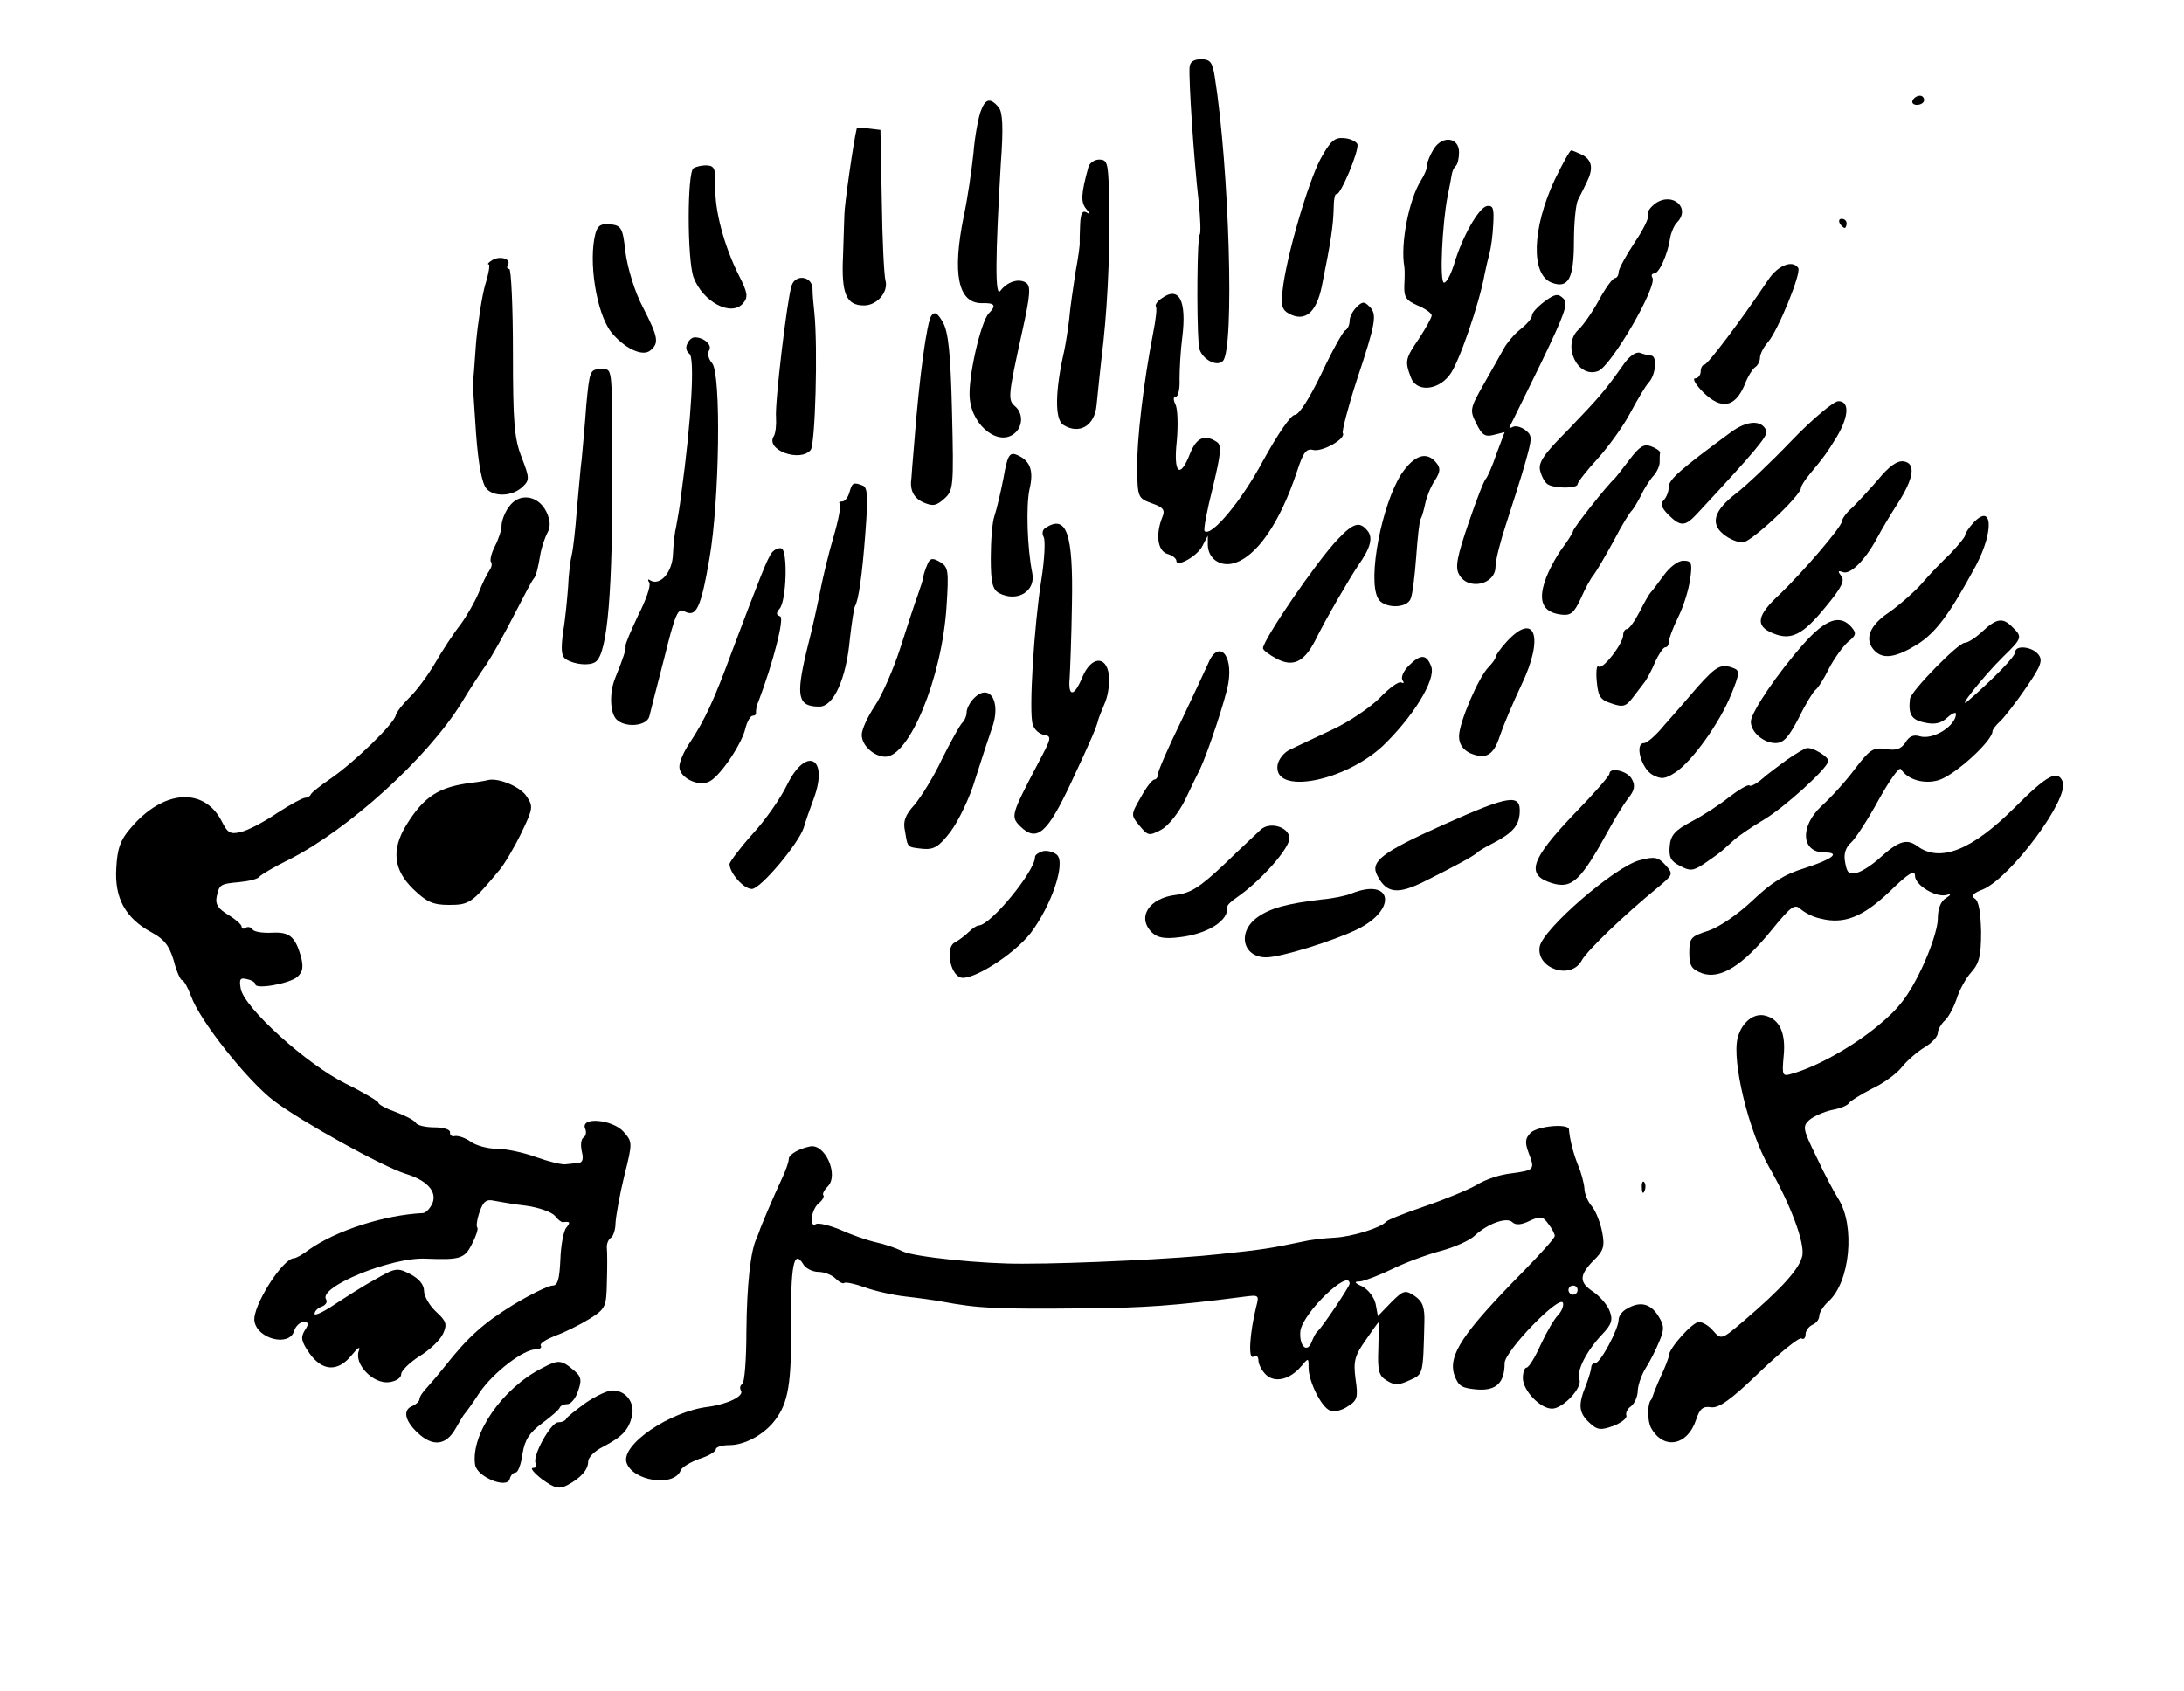 <?xml version="1.0" standalone="no"?>
<!DOCTYPE svg PUBLIC "-//W3C//DTD SVG 20010904//EN"
 "http://www.w3.org/TR/2001/REC-SVG-20010904/DTD/svg10.dtd">
<svg version="1.0" xmlns="http://www.w3.org/2000/svg"
 width="479pt" height="371pt" viewBox="0 0 479 371"
 preserveAspectRatio="xMidYMid meet">
<g transform="translate(0,371) scale(0.1,-0.1)"
fill="#000000" stroke="none">
<path d="M2609 3563 c-2 -30 9 -199 20 -296 4 -38 5 -70 2 -72 -5 -3 -7 -175
-2 -242 1 -27 38 -50 53 -35 26 26 14 426 -18 625 -5 31 -10 37 -30 37 -16 0
-24 -6 -25 -17z"/>
<path d="M4195 3490 c-3 -5 1 -10 9 -10 9 0 16 5 16 10 0 6 -4 10 -9 10 -6 0
-13 -4 -16 -10z"/>
<path d="M2151 3466 c-5 -13 -13 -54 -16 -92 -4 -38 -13 -100 -21 -137 -26
-127 -13 -192 39 -192 29 1 33 -5 16 -22 -18 -18 -47 -145 -42 -188 6 -62 67
-107 101 -73 16 16 15 43 -2 57 -16 14 -15 23 16 164 18 81 19 100 8 107 -16
10 -41 2 -56 -18 -12 -16 -11 75 1 279 6 81 4 113 -5 124 -18 21 -29 19 -39
-9z"/>
<path d="M1879 3428 c-7 -28 -27 -168 -27 -188 0 -8 -2 -49 -3 -91 -4 -84 7
-109 46 -109 29 0 54 30 47 55 -3 11 -7 90 -8 175 l-3 155 -25 3 c-14 2 -26 2
-27 0z"/>
<path d="M2896 3361 c-27 -51 -75 -214 -83 -288 -4 -33 -1 -43 14 -51 35 -19
60 2 72 60 20 98 25 133 26 170 0 20 3 34 6 32 8 -5 51 97 46 110 -3 6 -16 12
-29 13 -21 2 -30 -6 -52 -46z"/>
<path d="M3145 3384 c-8 -13 -15 -29 -15 -36 0 -8 -6 -22 -13 -33 -27 -42 -46
-141 -37 -190 1 -5 1 -24 0 -41 -1 -26 4 -33 29 -44 17 -7 31 -17 31 -22 0 -5
-13 -28 -28 -51 -30 -44 -31 -49 -18 -84 11 -33 58 -31 85 4 20 24 66 159 77
221 3 15 8 36 11 47 3 11 7 39 8 63 2 35 0 42 -14 40 -18 -4 -54 -67 -72 -128
-7 -22 -16 -40 -22 -40 -10 0 -4 129 8 190 4 19 8 40 9 47 1 7 5 16 9 19 4 4
7 17 7 30 0 32 -35 38 -55 8z"/>
<path d="M3410 3316 c-50 -107 -53 -208 -7 -226 37 -14 49 9 49 91 0 40 4 81
9 91 5 10 14 27 19 38 15 30 12 48 -9 60 -11 5 -22 10 -25 10 -3 0 -19 -29
-36 -64z"/>
<path d="M2387 3343 c-16 -58 -17 -76 -5 -91 10 -12 10 -14 1 -8 -9 5 -13 -2
-14 -26 -1 -18 -1 -36 -1 -39 1 -4 -3 -33 -9 -65 -5 -33 -12 -79 -14 -104 -3
-25 -8 -56 -11 -70 -20 -87 -21 -150 -2 -162 35 -22 69 -2 73 43 2 19 8 81 15
139 11 105 15 220 12 338 -2 54 -4 62 -21 62 -11 0 -22 -8 -24 -17z"/>
<path d="M1521 3341 c-14 -9 -14 -199 0 -239 20 -54 83 -88 109 -57 11 13 10
23 -9 60 -33 65 -54 145 -52 195 1 38 -2 46 -17 47 -10 1 -24 -2 -31 -6z"/>
<path d="M3631 3264 c-12 -9 -19 -19 -16 -24 3 -5 -10 -33 -30 -62 -19 -29
-35 -58 -35 -65 0 -7 -4 -13 -8 -13 -5 0 -21 -22 -35 -48 -14 -26 -35 -56 -45
-65 -37 -34 -2 -108 43 -91 29 11 131 187 119 205 -3 5 -1 9 4 9 11 0 30 43
35 78 2 12 9 28 15 34 31 31 -9 68 -47 42z"/>
<path d="M4035 3220 c3 -5 8 -10 11 -10 2 0 4 5 4 10 0 6 -5 10 -11 10 -5 0
-7 -4 -4 -10z"/>
<path d="M1306 3198 c-16 -61 2 -174 34 -216 29 -36 69 -55 86 -41 20 16 18
29 -16 95 -18 34 -33 84 -38 119 -6 55 -9 60 -33 63 -20 2 -28 -2 -33 -20z"/>
<path d="M1079 3139 c-8 -5 -11 -9 -7 -9 3 0 0 -20 -8 -45 -7 -25 -16 -83 -20
-128 -3 -45 -6 -84 -7 -87 0 -3 3 -52 7 -110 5 -68 13 -111 23 -122 17 -19 58
-17 80 5 15 14 14 20 -3 64 -16 41 -19 75 -19 230 0 101 -4 183 -8 183 -5 0
-6 4 -3 9 8 13 -18 21 -35 10z"/>
<path d="M3878 3096 c-61 -91 -133 -186 -140 -186 -4 0 -8 -7 -8 -15 0 -8 -6
-15 -12 -15 -7 0 1 -14 18 -31 39 -38 69 -33 90 16 7 19 18 36 24 40 5 3 10
13 10 20 0 8 8 24 18 35 22 26 73 151 66 162 -12 19 -45 6 -66 -26z"/>
<path d="M1736 3083 c-10 -32 -37 -259 -34 -289 1 -16 -1 -35 -5 -41 -19 -30
58 -58 81 -30 10 12 16 225 8 302 -2 17 -4 40 -4 53 -2 27 -38 31 -46 5z"/>
<path d="M2547 3055 c-9 -6 -14 -14 -12 -17 3 -3 0 -29 -6 -59 -21 -108 -36
-235 -35 -298 1 -62 2 -64 32 -75 26 -9 30 -15 23 -31 -15 -38 -10 -73 11 -80
11 -3 20 -10 20 -15 0 -16 48 11 58 34 l11 21 0 -21 c1 -29 26 -47 55 -40 51
13 103 88 141 203 13 40 20 50 35 46 20 -5 73 25 65 37 -2 4 11 55 30 114 43
129 46 147 28 164 -11 11 -15 11 -28 -2 -8 -8 -15 -21 -15 -30 0 -8 -4 -18
-10 -21 -5 -3 -29 -46 -52 -95 -26 -54 -49 -90 -58 -90 -9 0 -38 -43 -70 -101
-47 -88 -114 -168 -128 -154 -3 2 5 45 18 96 18 75 20 93 8 100 -26 17 -44 9
-58 -26 -22 -57 -37 -44 -29 28 3 34 2 70 -3 80 -5 10 -5 17 1 17 5 0 9 17 8
38 0 20 2 62 6 92 10 81 -7 114 -46 85z"/>
<path d="M3388 3049 c-16 -12 -28 -25 -28 -31 0 -6 -11 -19 -25 -30 -13 -10
-30 -30 -37 -43 -7 -13 -27 -48 -44 -78 -30 -53 -31 -57 -16 -86 12 -25 19
-30 38 -25 l24 6 -18 -48 c-9 -27 -20 -51 -23 -54 -4 -3 -21 -47 -38 -97 -25
-73 -30 -97 -21 -113 19 -36 80 -23 80 17 0 14 11 57 24 96 13 40 32 99 41
131 16 57 16 60 0 73 -10 7 -22 10 -28 6 -6 -3 -8 -2 -5 3 3 5 33 67 68 138
52 108 60 130 49 141 -12 12 -19 10 -41 -6z"/>
<path d="M2043 3018 c-10 -12 -27 -136 -38 -281 -3 -37 -6 -70 -6 -75 -4 -26
4 -44 26 -54 21 -9 28 -8 46 8 20 18 21 26 17 189 -3 129 -8 177 -20 198 -12
21 -18 24 -25 15z"/>
<path d="M1507 2955 c-4 -8 -1 -17 5 -21 12 -8 5 -142 -18 -309 -3 -27 -9 -59
-11 -70 -3 -11 -6 -38 -7 -60 -1 -40 -28 -71 -50 -58 -5 4 -6 1 -2 -5 4 -6 -7
-38 -24 -71 -16 -34 -29 -64 -28 -68 1 -8 -4 -24 -23 -71 -13 -32 -11 -76 3
-90 19 -19 66 -15 72 6 2 9 17 67 33 129 24 97 30 110 44 102 26 -14 36 6 55
116 22 126 26 404 6 428 -8 9 -11 21 -7 28 8 12 -11 29 -31 29 -7 0 -14 -7
-17 -15z"/>
<path d="M3559 2908 c-41 -58 -53 -71 -120 -141 -53 -53 -66 -72 -61 -90 3
-12 10 -25 16 -29 15 -10 66 -10 66 0 0 4 20 30 45 57 25 28 57 73 71 100 15
28 32 57 40 66 16 17 19 59 5 59 -5 0 -16 3 -24 6 -9 3 -24 -7 -38 -28z"/>
<path d="M1286 2823 c-3 -43 -8 -96 -10 -118 -3 -22 -7 -74 -11 -115 -3 -41
-8 -85 -11 -97 -3 -12 -7 -43 -8 -70 -2 -26 -6 -71 -11 -99 -5 -39 -4 -53 6
-60 19 -12 52 -15 65 -6 27 18 38 157 37 437 -1 220 1 205 -27 205 -22 0 -23
-5 -30 -77z"/>
<path d="M3929 2743 c-47 -49 -101 -100 -121 -115 -48 -37 -58 -66 -28 -90 12
-10 31 -18 42 -18 18 0 128 103 128 120 0 4 9 18 20 31 33 40 35 43 58 80 27
45 29 79 4 79 -10 0 -57 -39 -103 -87z"/>
<path d="M3795 2761 c-109 -80 -135 -103 -135 -119 0 -10 -5 -23 -11 -29 -8
-8 -5 -17 10 -32 27 -27 37 -26 63 2 129 139 156 171 152 182 -10 25 -43 23
-79 -4z"/>
<path d="M3574 2702 c-15 -20 -30 -39 -33 -42 -16 -14 -91 -109 -91 -115 0 -3
-11 -21 -24 -38 -13 -18 -30 -49 -37 -70 -16 -46 -5 -70 34 -75 22 -3 29 3 44
35 9 21 22 45 29 53 6 8 26 42 44 75 17 33 35 62 39 65 3 3 13 19 21 35 8 17
21 36 28 43 6 7 12 20 12 28 0 8 0 17 1 21 0 4 -9 10 -20 14 -15 6 -25 0 -47
-29z"/>
<path d="M2201 2662 c-6 -31 -15 -69 -20 -84 -5 -14 -8 -56 -8 -93 0 -53 4
-68 18 -76 40 -21 81 4 73 44 -11 54 -14 147 -6 184 10 42 1 64 -30 76 -14 5
-19 -4 -27 -51z"/>
<path d="M3074 2671 c-43 -66 -75 -230 -52 -273 11 -23 64 -24 72 -1 4 9 9 50
12 91 3 42 7 80 10 84 3 5 7 20 10 34 3 14 12 37 21 50 12 19 13 27 3 39 -21
26 -48 17 -76 -24z"/>
<path d="M4120 2659 c-19 -22 -45 -50 -57 -62 -13 -11 -23 -25 -23 -30 0 -12
-85 -111 -137 -161 -50 -46 -54 -69 -15 -85 40 -17 66 -4 117 59 34 41 42 57
33 67 -8 10 -7 12 4 8 16 -6 48 25 75 75 10 19 31 54 46 77 35 55 39 87 12 91
-14 2 -32 -11 -55 -39z"/>
<path d="M1863 2630 c-3 -11 -10 -20 -16 -20 -6 0 -8 -2 -5 -5 3 -3 -3 -36
-14 -73 -11 -37 -23 -88 -28 -113 -5 -26 -18 -87 -31 -137 -24 -101 -19 -122
28 -122 31 0 59 60 67 149 4 35 9 67 11 71 8 13 16 68 23 162 6 78 5 99 -6
103 -21 8 -23 6 -29 -15z"/>
<path d="M1116 2598 c-9 -12 -16 -31 -16 -41 0 -10 -7 -31 -15 -46 -8 -16 -11
-31 -8 -34 3 -4 1 -12 -4 -19 -5 -7 -16 -29 -23 -48 -8 -19 -26 -51 -40 -70
-15 -19 -40 -57 -56 -85 -16 -27 -41 -61 -56 -75 -14 -14 -28 -31 -30 -39 -4
-19 -92 -104 -143 -139 -22 -15 -41 -30 -43 -34 -2 -5 -8 -8 -13 -8 -5 0 -33
-15 -62 -34 -28 -19 -64 -38 -79 -41 -23 -6 -29 -2 -42 24 -39 75 -128 69
-199 -15 -23 -26 -30 -46 -32 -89 -4 -65 20 -109 77 -140 28 -15 39 -29 49
-62 6 -24 15 -43 18 -43 4 0 13 -16 20 -35 19 -54 124 -186 182 -230 61 -46
238 -144 289 -160 46 -14 68 -38 59 -63 -5 -12 -14 -22 -21 -23 -85 -4 -190
-38 -250 -80 -14 -11 -29 -19 -33 -19 -25 0 -92 -106 -87 -138 6 -39 76 -57
87 -22 3 11 13 20 21 20 11 0 12 -4 2 -19 -9 -15 -7 -24 11 -50 28 -39 62 -41
92 -4 14 17 20 21 16 10 -11 -29 31 -73 66 -69 15 2 27 9 27 18 0 7 18 25 40
39 23 14 46 36 52 50 9 20 7 27 -16 48 -14 13 -26 34 -26 45 0 14 -11 27 -30
37 -29 15 -33 14 -78 -12 -26 -14 -66 -40 -89 -55 -24 -16 -43 -25 -43 -20 0
6 7 13 16 16 8 3 13 10 9 16 -17 27 144 93 219 89 75 -3 85 0 101 32 9 17 14
33 12 36 -3 2 -1 18 5 35 8 23 15 28 32 24 11 -2 44 -8 71 -11 28 -4 55 -14
62 -22 6 -8 14 -14 17 -14 16 2 18 0 8 -12 -6 -7 -12 -39 -13 -70 -2 -44 -6
-57 -17 -57 -9 0 -48 -19 -86 -42 -65 -40 -99 -70 -151 -136 -11 -14 -28 -34
-37 -44 -10 -10 -18 -22 -18 -27 0 -5 -7 -11 -15 -15 -22 -8 -18 -32 11 -59
33 -31 62 -28 83 9 9 16 18 31 21 34 3 3 18 24 33 47 30 43 95 93 122 93 9 0
14 4 11 8 -3 5 12 14 32 22 20 7 54 24 75 37 35 22 37 26 38 81 1 31 1 64 0
74 -1 9 3 19 9 23 5 3 10 18 10 33 1 15 9 61 19 102 19 75 18 75 -2 98 -24 26
-93 33 -84 7 4 -8 2 -17 -3 -20 -6 -4 -7 -17 -4 -31 4 -16 2 -24 -7 -25 -8 -1
-21 -2 -29 -3 -8 -1 -37 6 -65 16 -27 10 -66 18 -85 18 -20 0 -45 7 -57 15
-12 9 -28 14 -35 13 -7 -2 -12 2 -11 8 1 6 -14 11 -33 11 -20 0 -39 4 -42 10
-4 6 -24 16 -45 24 -20 7 -37 16 -37 20 0 3 -33 23 -72 42 -85 42 -222 166
-230 208 -4 22 -1 25 14 21 10 -2 18 -7 18 -11 0 -12 74 1 92 16 12 11 14 21
8 45 -13 44 -25 54 -64 52 -20 -1 -39 2 -42 7 -3 5 -10 7 -15 4 -5 -4 -9 -2
-9 2 0 5 -13 16 -29 26 -22 13 -29 23 -26 39 6 28 7 29 50 33 21 2 41 7 44 12
3 4 33 22 66 38 130 66 303 223 377 343 18 30 43 68 55 85 12 18 39 66 60 107
21 41 40 77 43 80 5 5 9 18 16 59 3 13 9 32 15 43 7 13 6 27 -3 46 -18 36 -60
42 -82 10z"/>
<path d="M4327 2562 c-9 -10 -17 -22 -17 -26 0 -4 -15 -22 -32 -40 -18 -17
-47 -47 -63 -66 -17 -19 -50 -48 -73 -64 -43 -29 -54 -60 -30 -84 19 -19 47
-14 94 15 40 26 69 64 128 173 40 76 36 139 -7 92z"/>
<path d="M2293 2552 c-7 -4 -8 -13 -4 -20 4 -7 2 -49 -5 -93 -16 -101 -28
-291 -19 -318 3 -11 14 -21 25 -23 17 -3 16 -7 -11 -58 -62 -118 -63 -121 -41
-143 36 -35 59 -15 111 96 45 96 56 122 60 139 1 4 8 21 15 38 7 17 10 44 8
60 -6 43 -39 40 -58 -5 -18 -44 -32 -45 -28 -2 1 17 4 91 5 162 3 156 -12 197
-58 167z"/>
<path d="M2934 2527 c-46 -48 -163 -219 -164 -239 0 -4 13 -14 30 -23 36 -19
60 -7 84 39 23 47 76 138 95 166 27 38 33 61 20 76 -17 21 -31 17 -65 -19z"/>
<path d="M1693 2498 c-10 -13 -25 -51 -88 -218 -39 -106 -59 -149 -92 -199
-13 -19 -23 -42 -23 -53 0 -25 45 -46 68 -31 24 14 70 83 77 116 4 15 11 27
16 27 5 0 8 3 7 8 0 4 1 14 5 22 33 87 58 185 48 188 -9 3 -9 8 -1 17 15 18
18 127 4 132 -6 2 -15 -2 -21 -9z"/>
<path d="M2034 2472 c-4 -9 -8 -21 -9 -27 0 -5 -6 -23 -12 -40 -6 -16 -23 -68
-38 -115 -15 -47 -40 -104 -56 -128 -16 -24 -29 -52 -29 -64 0 -23 26 -47 51
-48 53 -1 125 173 135 330 5 78 4 86 -14 97 -17 10 -22 9 -28 -5z"/>
<path d="M3649 2448 c-13 -18 -26 -35 -29 -38 -3 -3 -14 -22 -24 -42 -11 -21
-23 -38 -28 -38 -4 0 -8 -6 -8 -13 0 -19 -46 -78 -54 -69 -4 4 -6 -11 -4 -32
3 -33 7 -41 32 -49 26 -9 32 -7 48 14 10 13 22 29 26 34 4 6 15 25 22 43 8 17
18 32 22 32 5 0 8 5 8 12 0 6 9 31 21 55 12 24 23 61 26 83 5 35 3 40 -15 40
-12 0 -30 -14 -43 -32z"/>
<path d="M3956 2298 c-57 -64 -116 -151 -116 -171 0 -23 28 -47 54 -47 18 0
29 13 51 55 15 31 32 58 36 61 5 3 19 24 30 47 12 23 31 49 42 59 18 14 19 19
8 32 -25 29 -56 19 -105 -36z"/>
<path d="M4348 2325 c-15 -14 -32 -25 -39 -25 -14 0 -118 -106 -120 -123 -4
-34 3 -46 32 -52 22 -5 36 -2 50 11 10 9 19 13 19 8 -1 -27 -51 -58 -80 -49
-13 4 -23 0 -31 -14 -10 -14 -20 -18 -43 -14 -28 4 -35 -1 -68 -44 -20 -27
-53 -63 -73 -81 -48 -45 -45 -102 7 -102 36 0 16 -15 -43 -34 -46 -14 -74 -32
-116 -72 -33 -31 -73 -58 -97 -66 -38 -12 -41 -16 -41 -48 0 -29 5 -36 28 -45
40 -14 89 17 151 93 44 54 52 60 65 48 9 -8 28 -18 44 -21 51 -13 92 3 151 59
42 41 56 49 56 35 0 -21 47 -49 70 -42 10 3 9 0 -2 -7 -12 -7 -18 -24 -18 -46
0 -20 -16 -68 -36 -110 -28 -58 -49 -86 -94 -123 -55 -46 -135 -91 -189 -106
-22 -7 -23 -5 -19 39 5 50 -9 80 -40 88 -25 7 -52 -14 -61 -49 -13 -50 24
-205 69 -283 47 -82 78 -165 73 -194 -6 -29 -44 -71 -128 -143 -49 -42 -50
-42 -67 -23 -9 11 -23 20 -32 20 -14 0 -66 -58 -66 -74 0 -4 -7 -23 -17 -44
-9 -20 -17 -40 -18 -44 -2 -5 -3 -9 -5 -10 -7 -10 -7 -45 1 -60 27 -49 80 -40
99 18 8 24 15 30 33 27 17 -2 43 16 106 77 46 44 87 77 92 74 5 -3 9 1 9 9 0
8 7 17 15 21 8 3 15 12 15 19 0 8 9 22 20 32 48 43 59 166 22 225 -9 14 -31
55 -48 92 -30 61 -31 67 -16 81 9 8 32 18 49 22 18 3 35 10 38 15 3 5 26 19
51 32 26 12 55 34 65 47 11 14 33 33 49 43 17 10 30 24 30 32 0 7 7 19 14 26
8 6 20 28 27 48 6 20 21 47 33 60 17 19 21 36 21 88 -1 42 -5 68 -14 73 -9 6
-3 12 18 20 61 26 189 198 175 236 -11 27 -33 16 -105 -56 -94 -94 -164 -122
-214 -85 -23 17 -41 11 -80 -24 -16 -15 -40 -31 -51 -34 -18 -5 -23 -2 -27 21
-4 19 0 33 13 45 10 9 37 51 60 93 24 43 45 73 49 68 15 -24 52 -34 84 -24 36
12 117 86 117 107 0 4 8 14 18 23 9 9 35 42 56 73 33 48 37 60 26 73 -14 17
-50 20 -50 5 0 -10 -47 -58 -102 -106 -32 -28 32 53 76 96 41 40 42 43 20 64
-21 22 -35 20 -66 -9z"/>
<path d="M3305 2303 c-14 -15 -25 -31 -25 -35 0 -3 -7 -13 -15 -21 -22 -22
-65 -122 -65 -152 0 -17 8 -29 24 -37 35 -15 52 -5 66 39 7 21 28 71 47 111
50 104 30 162 -32 95z"/>
<path d="M2649 2253 c-7 -16 -34 -73 -60 -128 -27 -55 -49 -106 -49 -112 0 -7
-4 -13 -8 -13 -5 0 -18 -17 -30 -39 -22 -38 -22 -39 -3 -62 19 -23 21 -23 48
-9 16 9 38 37 52 65 13 28 28 58 33 68 17 36 56 153 62 188 11 66 -23 97 -45
42z"/>
<path d="M3090 2250 c-12 -12 -18 -26 -14 -32 4 -6 3 -8 -3 -5 -5 3 -26 -12
-47 -34 -21 -21 -68 -53 -105 -70 -36 -17 -77 -36 -91 -43 -14 -6 -26 -22 -28
-34 -10 -66 144 -38 230 41 66 63 118 146 107 175 -10 27 -23 28 -49 2z"/>
<path d="M3723 2203 c-23 -27 -56 -65 -74 -85 -17 -21 -37 -38 -43 -38 -22 0
-6 -57 19 -70 19 -10 27 -9 50 6 36 24 96 107 122 171 18 44 19 52 6 57 -28
11 -38 6 -80 -41z"/>
<path d="M2133 2175 c-7 -8 -13 -20 -13 -28 0 -7 -4 -17 -10 -23 -5 -5 -25
-41 -44 -79 -18 -39 -46 -83 -60 -100 -21 -23 -26 -37 -21 -59 6 -36 4 -34 39
-38 24 -2 35 4 61 38 17 23 42 74 54 115 13 41 29 90 36 110 23 61 -6 105 -42
64z"/>
<path d="M3920 2044 c-19 -14 -45 -33 -57 -44 -12 -10 -24 -16 -26 -13 -3 3
-23 -9 -44 -25 -21 -17 -58 -41 -83 -54 -36 -19 -46 -30 -48 -54 -2 -24 2 -33
22 -43 22 -12 29 -12 53 4 15 10 33 23 40 29 7 6 20 18 29 26 10 8 37 27 61
41 46 27 143 115 143 130 0 9 -34 30 -47 28 -4 0 -24 -12 -43 -25z"/>
<path d="M1726 1988 c-14 -29 -48 -78 -76 -108 -27 -30 -49 -60 -50 -65 0 -20
31 -55 49 -55 19 0 103 100 114 135 3 11 13 40 22 64 33 90 -17 115 -59 29z"/>
<path d="M3530 2013 c0 -5 -36 -46 -80 -91 -93 -98 -104 -131 -47 -149 45 -14
64 5 126 118 13 24 32 55 42 68 14 17 16 28 8 42 -9 18 -49 27 -49 12z"/>
<path d="M1035 1993 c-73 -9 -105 -30 -144 -93 -33 -54 -28 -98 15 -140 30
-29 44 -35 79 -35 44 0 50 4 110 76 11 13 33 50 48 81 26 54 27 59 12 81 -13
21 -61 41 -84 36 -3 -1 -19 -4 -36 -6z"/>
<path d="M3166 1901 c-136 -61 -162 -81 -145 -112 20 -39 45 -42 106 -11 64
32 105 54 113 62 3 3 16 11 30 18 47 24 61 40 63 68 3 44 -22 40 -167 -25z"/>
<path d="M2765 1890 c-5 -5 -41 -38 -78 -74 -55 -52 -75 -65 -108 -69 -59 -7
-86 -49 -53 -82 12 -12 28 -15 60 -11 62 7 109 36 106 67 -1 3 8 12 20 20 54
37 119 111 116 132 -3 24 -44 35 -63 17z"/>
<path d="M2288 1843 c-10 -3 -18 -8 -18 -13 0 -31 -97 -149 -123 -150 -5 0
-15 -7 -23 -15 -8 -8 -22 -18 -31 -23 -19 -11 -10 -67 13 -76 24 -9 117 49
155 98 45 60 77 153 57 171 -7 6 -21 10 -30 8z"/>
<path d="M3596 1823 c-54 -14 -211 -150 -219 -189 -9 -48 68 -75 92 -31 11 21
94 101 169 162 31 26 32 28 16 46 -17 19 -24 21 -58 12z"/>
<path d="M2964 1750 c-12 -5 -41 -11 -65 -13 -76 -9 -113 -19 -141 -39 -45
-32 -33 -88 19 -88 32 0 148 36 201 62 88 44 75 114 -14 78z"/>
<path d="M3357 1225 c-12 -12 -13 -21 -4 -45 14 -36 12 -37 -39 -44 -22 -2
-56 -13 -75 -25 -19 -11 -70 -32 -114 -47 -44 -15 -82 -30 -85 -34 -11 -13
-74 -33 -114 -35 -23 -1 -55 -5 -71 -9 -67 -14 -84 -17 -180 -27 -88 -10 -312
-21 -430 -21 -89 -1 -241 15 -265 27 -14 7 -40 16 -59 20 -18 4 -53 16 -77 27
-24 10 -49 16 -54 13 -16 -10 -11 31 5 45 9 7 13 15 11 18 -3 2 1 11 9 19 26
25 -6 96 -39 88 -25 -5 -46 -18 -46 -27 0 -6 -6 -24 -14 -41 -21 -45 -49 -111
-51 -119 -2 -5 -4 -10 -5 -13 -14 -27 -22 -104 -23 -205 0 -61 -4 -113 -9
-116 -5 -3 -6 -9 -3 -14 8 -12 -28 -30 -72 -36 -84 -10 -191 -83 -179 -122 13
-41 105 -55 119 -17 3 7 22 18 41 25 20 6 36 16 36 21 0 5 14 9 30 9 34 0 77
24 100 55 29 38 36 81 35 208 -1 131 6 167 26 135 5 -10 21 -18 34 -18 13 0
30 -7 38 -15 8 -8 17 -12 19 -9 3 2 23 -2 45 -10 22 -8 62 -17 89 -20 27 -3
63 -8 79 -11 81 -15 117 -17 315 -15 128 1 198 6 344 25 38 5 38 5 31 -22 -14
-57 -18 -116 -6 -109 6 4 11 1 11 -8 0 -8 7 -22 16 -31 19 -19 52 -12 77 17
17 20 17 20 17 -2 0 -30 28 -87 47 -94 9 -4 26 0 39 9 21 13 23 20 17 60 -5
39 -2 51 22 85 15 22 28 40 29 40 0 0 0 -26 -1 -58 -2 -48 1 -60 18 -70 17
-11 26 -11 50 0 31 14 30 11 33 127 1 34 -4 46 -21 58 -21 14 -25 13 -52 -14
l-29 -30 -5 27 c-3 14 -16 31 -29 38 -18 8 -19 11 -5 11 9 1 41 13 70 27 28
14 77 32 107 40 30 8 64 23 75 34 28 26 70 41 82 29 7 -7 20 -6 38 3 24 11 29
10 41 -7 8 -10 14 -22 14 -26 0 -5 -31 -39 -68 -77 -134 -136 -167 -185 -152
-229 9 -24 16 -28 50 -31 42 -3 60 15 60 58 0 26 121 151 128 132 2 -6 -3 -19
-11 -27 -8 -8 -25 -37 -38 -65 -12 -27 -26 -50 -31 -50 -4 0 -8 -10 -8 -23 0
-27 38 -67 64 -67 24 0 67 46 60 64 -7 18 15 62 50 99 21 22 24 32 16 52 -5
13 -21 31 -35 41 -32 21 -32 36 0 69 22 21 25 31 19 62 -4 21 -14 46 -22 56
-9 10 -17 28 -17 40 -1 12 -7 35 -14 51 -10 25 -18 55 -20 79 -2 13 -69 7 -84
-8z m-397 -331 c0 -6 -61 -97 -70 -104 -4 -3 -9 -13 -13 -23 -10 -27 -28 -10
-25 23 5 40 108 139 108 104z m500 -14 c0 -5 -4 -10 -10 -10 -5 0 -10 5 -10
10 0 6 5 10 10 10 6 0 10 -4 10 -10z"/>
<path d="M3601 1104 c0 -11 3 -14 6 -6 3 7 2 16 -1 19 -3 4 -6 -2 -5 -13z"/>
<path d="M3568 839 c-10 -5 -18 -16 -18 -24 0 -20 -40 -95 -51 -95 -5 0 -9 -4
-9 -9 0 -5 -5 -22 -11 -38 -18 -44 -17 -61 6 -83 18 -17 25 -18 53 -8 18 7 31
17 29 23 -2 5 2 15 10 20 8 6 15 22 15 35 1 14 9 36 18 50 9 14 22 40 29 57
12 28 11 36 -3 58 -17 26 -40 31 -68 14z"/>
<path d="M1189 709 c-87 -44 -157 -145 -147 -212 4 -27 71 -54 76 -31 2 8 8
14 13 14 5 0 12 18 15 41 5 31 15 46 43 67 20 15 38 30 39 35 2 4 10 7 17 7 7
0 18 13 23 29 8 23 7 31 -7 43 -30 26 -36 26 -72 7z"/>
<path d="M1285 633 c-22 -16 -41 -31 -43 -35 -2 -5 -10 -8 -18 -8 -16 0 -58
-76 -49 -90 3 -6 1 -10 -6 -10 -7 0 2 -11 20 -25 28 -20 37 -22 55 -13 30 16
46 34 46 52 0 9 14 23 32 32 42 22 56 36 64 67 7 30 -13 57 -43 57 -10 0 -36
-12 -58 -27z"/>
</g>
</svg>
